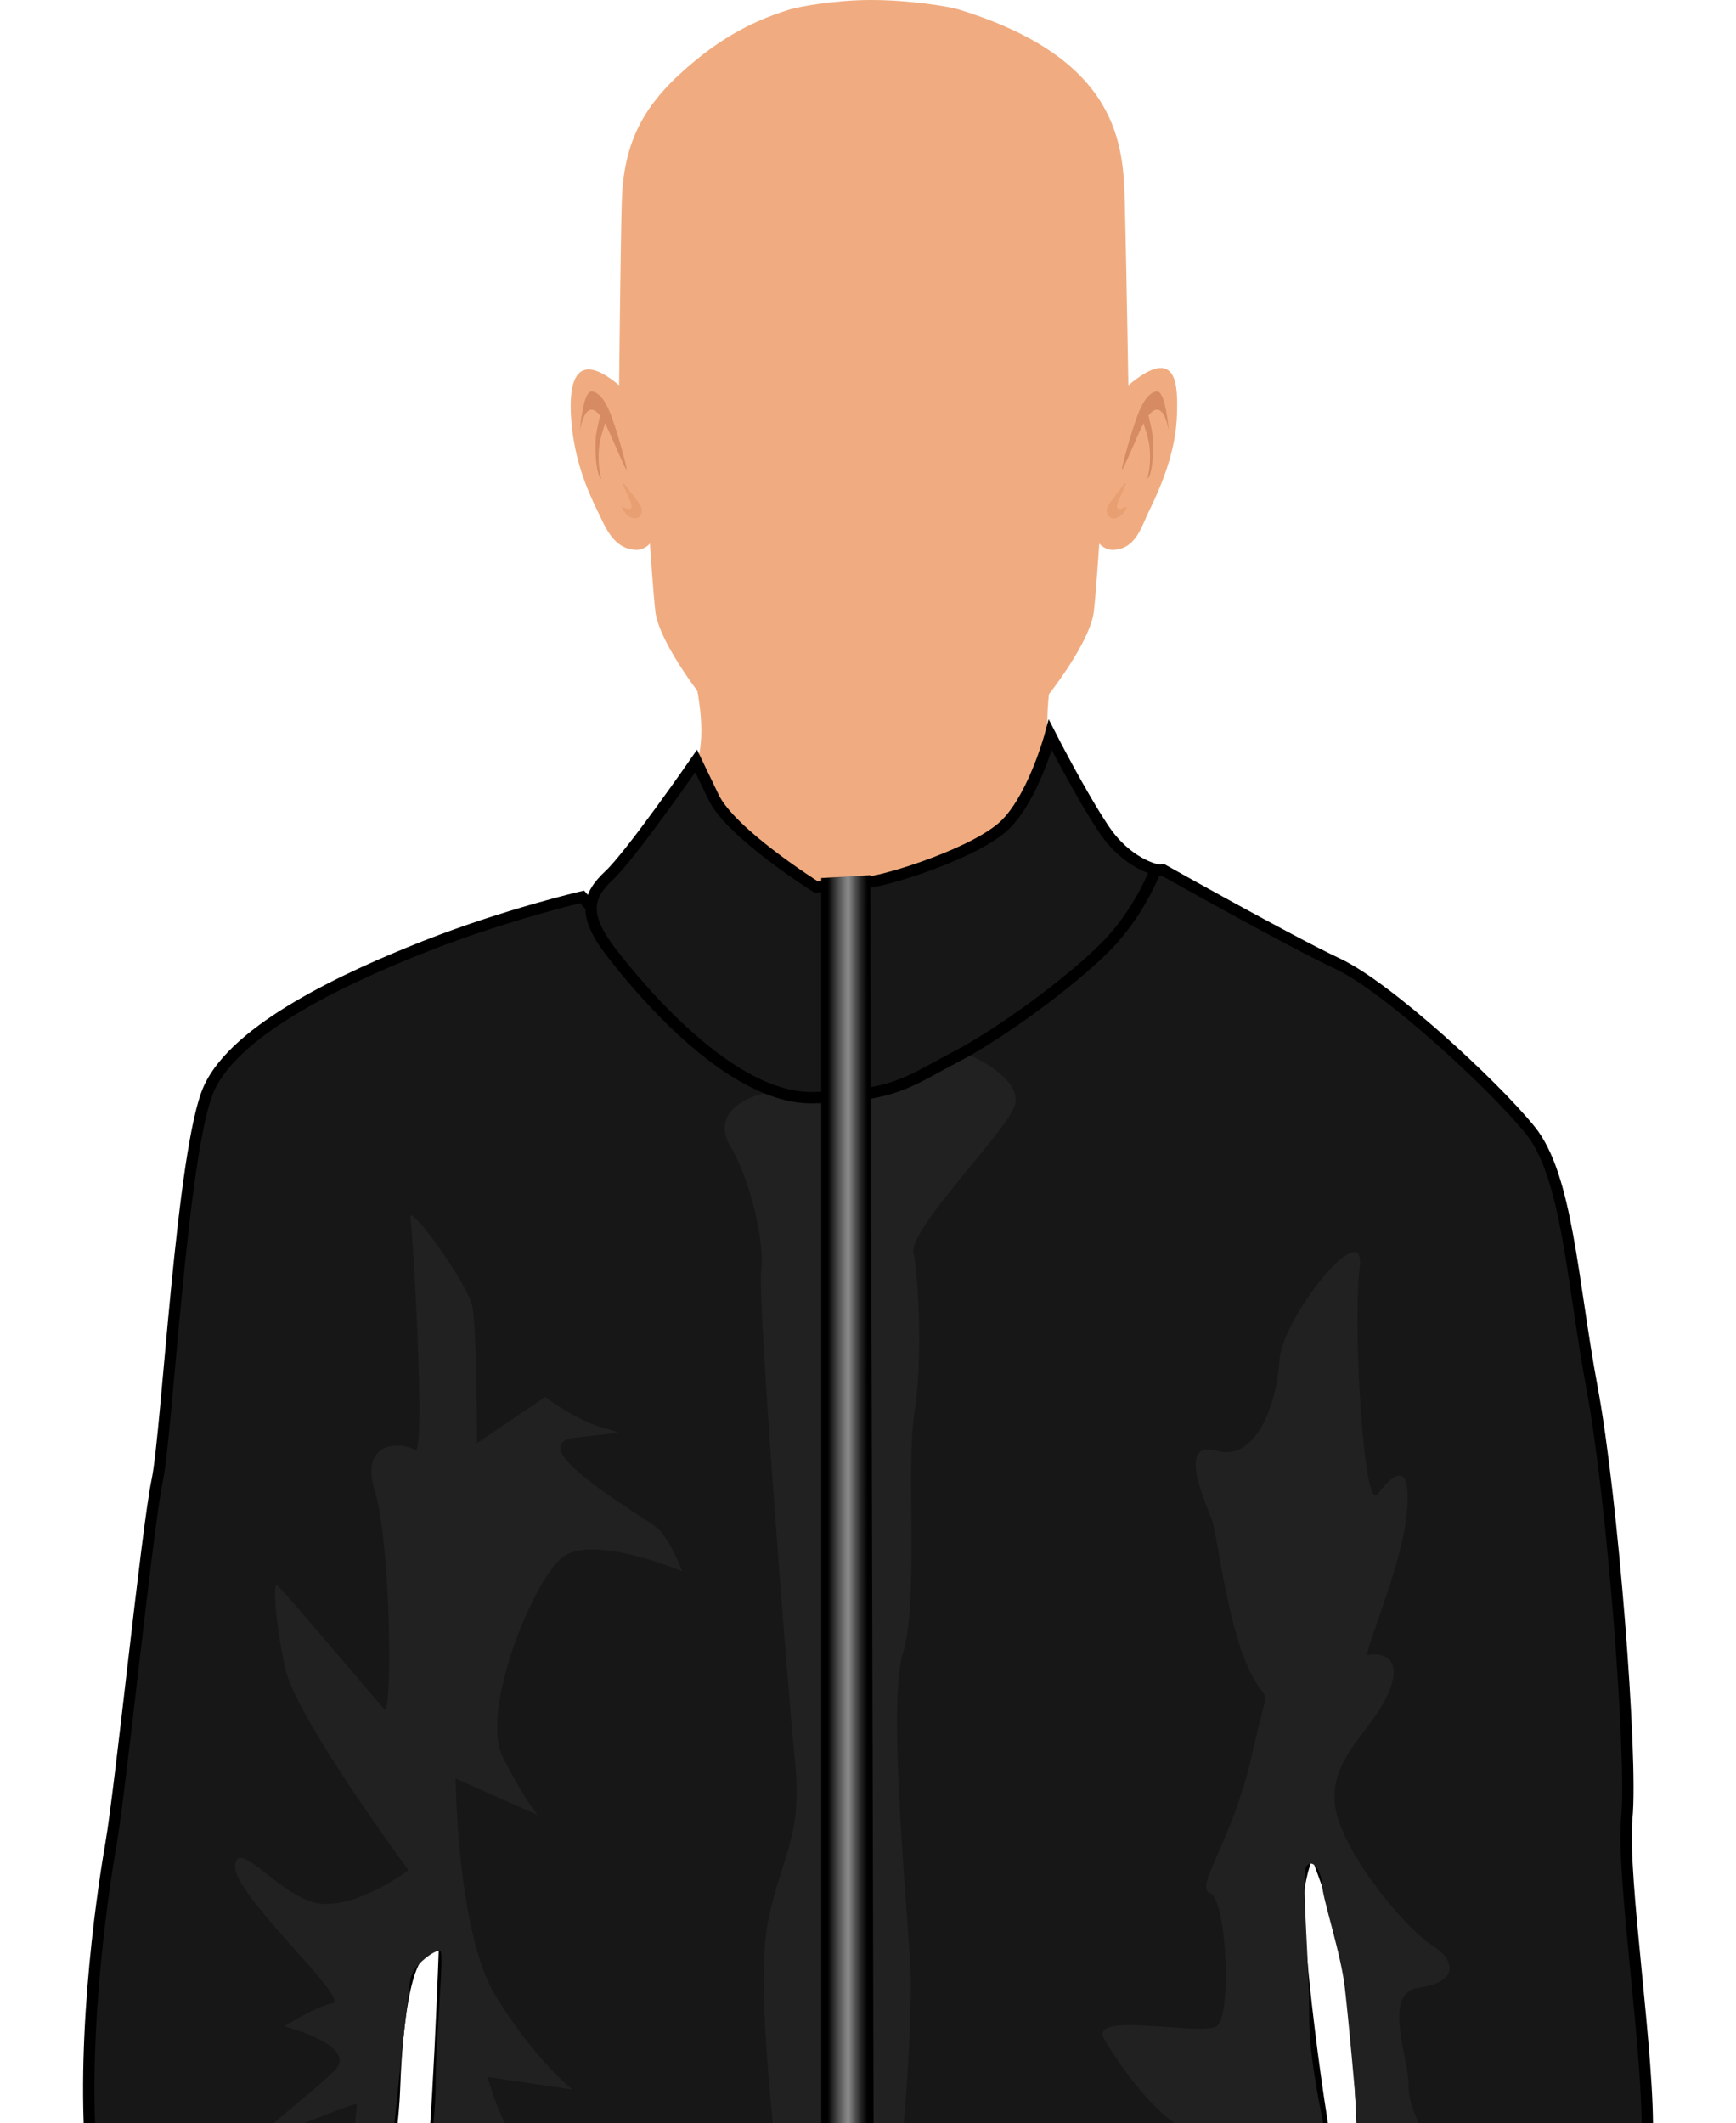 <?xml version="1.0" encoding="utf-8"?>
<!-- Generator: Adobe Illustrator 23.0.6, SVG Export Plug-In . SVG Version: 6.00 Build 0)  -->
<svg version="1.1" id="Capa_1" xmlns="http://www.w3.org/2000/svg" xmlns:xlink="http://www.w3.org/1999/xlink" x="0px" y="0px"
	 viewBox="0 0 152.79 186.83" style="enable-background:new 0 0 152.79 186.83;" xml:space="preserve">
<style type="text/css">
	.st0{fill:#F0AC80;}
	.st1{fill-rule:evenodd;clip-rule:evenodd;fill:#D68B62;}
	.st2{fill-rule:evenodd;clip-rule:evenodd;fill:#E8A073;}
	.st3{fill:#BFE9FF;}
	.st4{fill:#A8E1FF;}
	.st5{fill:#A3DEFF;}
	.st6{fill:#B0E3FF;}
	.st7{fill:#FF5955;}
	.st8{fill:#FF0000;}
	.st9{fill:#3A8A00;}
	.st10{fill:#417400;}
	.st11{fill:#4D4D4D;}
	.st12{fill:#333333;}
	.st13{fill:#1B1464;}
	.st14{fill:#271D91;}
	.st15{fill:#B2B2B2;stroke:#B2B2B2;stroke-width:0.25;}
	.st16{fill:#8C8C8C;stroke:#5A3D1C;stroke-width:0.25;}
	.st17{fill:#A6A6A6;}
	.st18{fill:#FFFFFF;stroke:#B2B2B2;stroke-width:0.25;}
	.st19{fill:#EBEBEB;}
	.st20{stroke:#000000;stroke-width:0.25;}
	.st21{fill:#8C8C8C;stroke:#003642;stroke-width:0.25;}
	.st22{fill:#7A7A7A;}
	.st23{fill:#666666;stroke:#666666;stroke-width:0.25;}
	.st24{fill:#141414;}
	.st25{fill:#FFFFFF;stroke:#B2B2B2;}
	.st26{fill:#EDEDED;}
	.st27{fill:#694721;}
	.st28{fill:#5A3D1C;}
	.st29{fill:#006631;}
	.st30{fill:#00592B;}
	.st31{fill:#035B73;stroke:#003642;stroke-width:0.25;}
	.st32{fill:#02495C;stroke:#003642;stroke-width:0.25;}
	.st33{fill:#02495C;}
	.st34{fill:#820000;stroke:#730000;}
	.st35{fill:#5C0000;stroke:#5A3D1C;stroke-width:0.25;}
	.st36{fill:#780000;}
	.st37{fill:#006B33;stroke:#003642;stroke-width:0.25;}
	.st38{fill:#00592B;stroke:#003642;stroke-width:0.25;}
	.st39{fill:#DB8C3D;stroke:#003642;stroke-width:0.25;}
	.st40{fill:#C2803D;}
	.st41{fill:#DB6D00;stroke:#003642;stroke-width:0.25;}
	.st42{fill:#3F3F3F;stroke:#3F3F3F;stroke-width:0.25;}
	.st43{stroke:#3F3F3F;stroke-width:0.25;}
	.st44{fill:#262626;}
	.st45{fill:#5A3D1C;stroke:#003642;stroke-width:0.25;}
	.st46{fill:#52361A;}
	.st47{fill:#422C15;stroke:#003642;stroke-width:0.25;}
	.st48{fill:#FFFFFF;stroke:#E8E8E8;}
	.st49{fill:#E3E3E3;}
	.st50{fill:#B2B2B2;}
	.st51{fill:#FFBF00;}
	.st52{fill:#F5B700;}
	.st53{fill:#EBAF00;stroke:#D19D00;stroke-width:0.25;}
	.st54{fill:#D010B1;}
	.st55{fill:#A60D8C;}
	.st56{fill:#00A33D;}
	.st57{fill:#008033;}
	.st58{fill:#00D4FF;}
	.st59{fill:#00ABFF;}
	.st60{fill:#0A0A0A;stroke:#000000;}
	.st61{fill:#666666;stroke:#000000;stroke-width:0.25;}
	.st62{stroke:#000000;}
	.st63{fill:#00B800;}
	.st64{fill:#009C00;}
	.st65{fill:#3F3F3F;}
	.st66{fill:#73A334;stroke:#8CC63F;stroke-width:0.1;}
	.st67{fill:#8CC63F;stroke:#8CC63F;stroke-width:0.1;}
	.st68{fill:#545454;}
	.st69{fill:#7558A4;}
	.st70{fill:#7536D1;}
	.st71{fill:#E2BB95;stroke:#D5AF8C;}
	.st72{fill:#D5AF8C;}
	.st73{fill:#E2BB95;stroke:#D5AF8C;stroke-width:0.5;}
	.st74{fill:#9E2231;}
	.st75{fill:#B72837;}
	.st76{fill:#FFE085;}
	.st77{fill:#EBCE7A;}
	.st78{fill:url(#SVGID_1_);}
	.st79{fill:url(#SVGID_2_);}
	.st80{fill:url(#SVGID_3_);}
	.st81{fill:#D00204;}
	.st82{fill:#D10507;}
	.st83{fill:#D3090B;}
	.st84{fill:#D40C0E;}
	.st85{fill:#D51012;}
	.st86{fill:#D71315;}
	.st87{fill:#D81718;}
	.st88{fill:#D91A1C;}
	.st89{fill:#DB1E1F;}
	.st90{fill:#DC2122;}
	.st91{fill:#DD2526;}
	.st92{fill:#DF2829;}
	.st93{fill:#E02C2D;}
	.st94{fill:#E22F30;}
	.st95{fill:#E33333;}
	.st96{fill:#E43637;}
	.st97{fill:#E63A3A;}
	.st98{fill:#E73D3E;}
	.st99{fill:#E84141;}
	.st100{fill:#EA4444;}
	.st101{fill:#EB4848;}
	.st102{fill:#EC4B4B;}
	.st103{fill:#EE4F4E;}
	.st104{fill:#EF5252;}
	.st105{fill:#F05655;}
	.st106{fill:#F25A59;}
	.st107{fill:#F35D5C;}
	.st108{fill:#047A04;}
	.st109{fill:#57B328;}
	.st110{fill:#507F29;}
	.st111{fill:#DDBB06;}
	.st112{fill:#A80000;}
	.st113{fill:#9E0000;}
	.st114{fill:#8F0000;stroke:#610000;stroke-width:0.25;}
	.st115{fill:#5A3D1C;stroke:#805426;}
	.st116{fill:#63421F;}
	.st117{fill:#5A3D1C;stroke:#6B4620;}
	.st118{fill:url(#SVGID_4_);}
	.st119{fill:#171717;stroke:#000000;}
	.st120{fill:#212121;}
	.st121{fill:url(#SVGID_5_);}
	.st122{fill:#3F3F3F;stroke:#3F3F3F;}
	.st123{fill:#8C8C8C;stroke:#3F3F3F;}
	.st124{fill:#808080;}
	.st125{fill:url(#SVGID_6_);}
	.st126{fill:none;}
	.st127{fill:#D4D4D4;}
	.st128{fill:#D4D4D4;stroke:#B8B8B8;stroke-width:0.5;}
	.st129{fill:#D4D4D4;stroke:#B8B8B8;stroke-width:0.2;}
	.st130{fill:#C7C7C7;}
	.st131{fill:#DBF8FF;stroke:#7DBDCC;stroke-width:0.25;}
	.st132{fill:#C2F3FF;}
	.st133{fill:#F2F2F2;}
	.st134{fill:url(#SVGID_7_);stroke:#000000;}
	.st135{fill:#42210B;stroke:#000000;}
	.st136{fill:#C69C6D;stroke:#000000;}
	.st137{fill:#93278F;stroke:#000000;}
	.st138{fill:#589F3E;}
	.st139{fill:#4D8F39;}
	.st140{fill:#963528;}
	.st141{fill:#AC3A2D;}
	.st142{fill:#211915;}
	.st143{fill:#444242;}
	.st144{fill:#1A1A1A;}
	.st145{fill:#FFFFFF;}
	.st146{fill:#2E2E2E;}
	.st147{fill:#363636;}
	.st148{fill:#666666;}
	.st149{fill:#C69C6D;}
	.st150{fill:#B38D62;}
	.st151{fill:#A67C52;}
	.st152{fill:#8C6239;}
	.st153{fill:#9E10D2;}
	.st154{fill:#8210D2;}
	.st155{fill:#6B6B6B;}
	.st156{fill:#008C08;}
	.st157{fill:#00A308;}
	.st158{fill:#EC2024;}
	.st159{fill:#E31E26;}
	.st160{fill:#BED63A;}
	.st161{fill:#EC1C24;}
	.st162{fill:#00ADEE;}
	.st163{fill:#2E3191;}
</style>
<g>
	<g>
		<path class="st0" d="M100.81,80.46c-3.81-1.97-4.62-8.98-5.47-9.52c-5.53-3.48-2.21-13.48-1.8-17.48h-1.01H60.77h-1.01
			c0.4,4,5.05,14-1.54,17.48c-0.62,0.33,3.65,8.34,4.59,12.52c1.42,6.34-10.84,11.56-12,12c0.3,0.39-11.2-0.32-7.19,5.73
			c1.84,2.78,2.7,5.47,5.05,7.78c2.43,2.38,5.21,4.34,8.26,5.68c3.67,1.61,7.6,2.4,11.55,2.64c2.7,0.17,5.44,0.14,8.16-0.08
			c2.72,0.23,5.46,0.25,8.16,0.08c3.95-0.25,7.88-1.03,11.55-2.64c3.05-1.34,5.83-3.3,8.26-5.68c2.36-2.31,3.12-5,4.97-7.78
			c4.01-6.06,1.92,10.66,2.22,10.27C108.34,119.55,103.79,82.01,100.81,80.46z"/>
		<path class="st0" d="M99.31,33.91c0,0-0.19-11.41-0.31-16.03c-0.13-4.99-0.38-12.68-14.64-17.05C83.56,0.58,80.04-0.01,76.6,0
			c-3.21,0.01-6.33,0.6-7.08,0.83c-3.78,1.16-6.57,2.9-9.35,5.38c-3.8,3.38-5.33,6.68-5.45,11.67c-0.12,4.62-0.23,16.03-0.23,16.03
			c-4.37-3.68-4.41,0.8-4.2,3.23c0.29,3.3,1.29,5.77,2.3,7.83c0.67,1.37,1.38,3.34,3.37,3.42c0.75,0.03,1.24-0.55,1.24-0.55
			s0.32,4.75,0.49,6.06c0.51,3.9,9.13,14.86,13.98,15.83c1.47,0.29,9.06,0.3,10.43,0.04c4.79-0.93,13.64-11.86,14.16-15.87
			c0.17-1.31,0.49-6.06,0.49-6.06s0.49,0.58,1.24,0.55c1.99-0.08,2.47-2.05,3.14-3.42c1.01-2.05,2.38-5.21,2.46-8.53
			C103.66,34.06,103.69,30.23,99.31,33.91z"/>
		<g>
			<g>
				<path class="st1" d="M55.14,41.31c0.11-0.01-0.87-3.58-1.45-5c-0.63-1.54-1.27-1.87-1.66-1.85c-0.74,0.04-1,3.47-1,3.47
					s0.54-3.68,2.2-0.72C53.68,38.03,55.01,41.32,55.14,41.31z"/>
				<path class="st1" d="M52.54,37.83c0.05-0.24,0.3-1.65,0.5-1.66c0.24-0.01,0.24,1.01,0.19,1.17c-0.16,0.5-0.32,1-0.43,1.54
					c-0.11,0.56-0.12,1.1-0.11,1.68c0.01,0.51,0.12,1.11,0.22,1.6c-0.39-0.38-0.49-1.9-0.5-2.47
					C52.39,38.71,52.43,38.39,52.54,37.83z"/>
				<path class="st2" d="M55.5,44.18c-0.03-0.09-0.56-1.27-0.6-1.36c-0.38-0.87,0.43,0.25,0.51,0.35c0.4,0.56,0.69,0.87,0.97,1.35
					c0.24,0.41,0.12,1.04-0.43,1.1c-0.46,0.05-1.04-0.39-1.23-1.04C54.69,44.49,55.91,45.31,55.5,44.18z"/>
			</g>
			<g>
				<path class="st1" d="M98.76,41.31c-0.11-0.01,0.87-3.58,1.45-5c0.63-1.54,1.27-1.88,1.66-1.85c0.74,0.04,1,3.47,1,3.47
					s-0.54-3.68-2.2-0.73C100.22,38.03,98.89,41.32,98.76,41.31z"/>
				<path class="st1" d="M101.36,37.83c-0.05-0.24-0.3-1.65-0.5-1.66c-0.24-0.01-0.24,1.01-0.19,1.17c0.16,0.5,0.32,1,0.43,1.54
					c0.11,0.56,0.12,1.1,0.11,1.68c-0.01,0.51-0.12,1.11-0.22,1.6c0.39-0.38,0.49-1.9,0.5-2.47
					C101.51,38.71,101.47,38.39,101.36,37.83z"/>
				<path class="st2" d="M98.4,44.18c0.03-0.09,0.56-1.27,0.6-1.36c0.38-0.87-0.43,0.25-0.51,0.35c-0.4,0.56-0.69,0.87-0.97,1.35
					c-0.24,0.41-0.12,1.04,0.43,1.1c0.46,0.05,1.04-0.39,1.24-1.04C99.22,44.49,97.99,45.31,98.4,44.18z"/>
			</g>
		</g>
	</g>
	<g>
		<path class="st119" d="M51.23,78.93c0,0-6.62,1.53-13.74,4.32c-7.13,2.81-16.66,7.26-19.07,12.48c-2.42,5.21-3.69,30.4-4.59,34.59
			c-0.88,4.21-3.18,26.84-4.06,31.93c-0.89,5.09-2.81,18.83-1.53,29.64c1.27,10.8,0.37,34.22,0.76,36.5
			c0.39,2.3,0.25,1.66,0.13,3.57c-0.13,1.91,0.38,3.57,0.38,3.57l0.63,1.14l16.17,0.65l1.91-3.18c0,0,4.57-26.97,4.71-31.8
			c0.12-4.84,1.65-14.5,1.78-18.31c0.13-3.82,0.63-11.32,2.53-12.34c1.91-1.01,1.91-1.01,1.91-1.01s-0.64,18.57-1.39,22.37
			c-0.78,3.82-3.31,11.96-3.44,15.01c-0.12,3.07-1.02,18.08-1.39,23.79c-0.39,5.73-0.39,6.74-0.39,6.74l52.91-1.39
			c0,0,32.81-1.53,33.2-1.53c0.38,0,2.68-12.6,2.56-16.41c-0.14-3.81-2.3-20.61-3.7-26.32c-1.39-5.74-3.69-23.79-3.18-26.84
			c0.52-3.07,1.27-3.57,1.27-3.57s3.82,9.66,3.82,13.22c0,3.57,1.01,19.59,0.88,22.01c-0.13,2.41,1.03,20.59,2.29,23.9
			c1.27,3.31,3.18,8.53,3.05,9.3c-0.13,0.75-0.26,6.36,0.13,6.36c0.38,0,17.16,1.78,17.54,1.78c0.39,0,0.13-7.52,0.13-8.14
			c0-0.65,1.27-35.37,1.53-42.62c0.25-7.24-2.27-23.02-1.79-28.37c0.52-5.32-1.27-28.23-3.05-37.77c-1.78-9.53-2.17-18.7-5.47-22.76
			c-3.31-4.08-12.59-12.6-16.91-14.62c-4.33-2.04-15.4-8.27-15.4-8.27l-1.59,0.13c0,0-34.9,15.45-39.68,11.76
			C56.32,84.71,51.23,78.93,51.23,78.93z"/>
		<path class="st120" d="M72.18,96.66c0,0-2.89-0.51-4.25-0.51s-5.6,1.46-3.64,4.75c1.95,3.31,3.05,8.9,2.7,11.03
			c-0.33,2.11,2.3,36.37,2.98,43.07c0.68,6.7-1.2,8.32-2.37,14.08c-1.19,5.77,0.75,21.12,1.53,27.13
			c0.75,6.02-1.03,19.43-0.09,25.36c0.94,5.91,0.51,12.2,0.51,12.2l-0.09,0.52l-0.07,3.47l9.99-0.43c0,0,4.83-2.04,3.4-6.35
			c-1.46-4.32-2.21-6.45-2.37-10.09c-0.19-3.66-3.66-20.44-2.21-25.37c1.43-4.9,2.02-17.36,1.95-21.6
			c-0.09-4.25-2.13-23.75-0.69-28.4c1.43-4.67,0.26-16.46,1.01-21.13c0.77-4.67,0.35-12.13-0.07-14.16
			c-0.44-2.02,7.97-10.42,8.89-12.88c0.93-2.46-4.57-5.06-4.91-4.67c-0.35,0.39-4.17,2.46-5.18,2.96
			C78.2,96.14,72.18,96.66,72.18,96.66z"/>
		<path class="st120" d="M34.19,235.64c0,0-1.62,1.01-1.43-4.08c0.17-5.09,0.68-24.74,2.63-31.11c1.95-6.36,2.95-13.23,2.95-17.13
			c0-3.89,0.77-11.38,0.42-11.61c-0.33-0.26-2.37,1.17-2.62,2.37c-0.24,1.2-1.43,12.88-1.69,15.34c-0.25,2.46-1.27,11.45-1.27,13.32
			c0,1.86-1.53,10.44-1.71,12.46c-0.16,2.04-1.85,12.05-2.19,14.09c-0.35,2.02-1.45,6.69-2.13,7.62c-0.68,0.93-1.19-2.8-2.79-2.8
			c-1.62,0,0.16-2.03,0.16-2.03l-2.04-2.98l4.34-3.73l0.68-10.51l-5.86,3.74c0,0-0.33-1.88,2.79-4.67c3.14-2.79,4.34-4.23,4.5-7.88
			c0.17-3.65,2.63-20.61,2.46-20.87c-0.17-0.23-7.72,3.07-8.24,2.81c-0.51-0.25,4.08-3.57,6.29-5.77c2.2-2.21-4.41-3.89-4.41-3.89
			s2.63-1.71,4.24-2.04c1.6-0.35-8.84-9.6-8.58-12.13c0.25-2.55,4.24,3.14,7.64,3.38c3.38,0.25,7.62-2.96,7.62-2.96
			s-9.92-13.4-10.86-17.81c-0.93-4.41-1.01-7.29-0.75-7.29c0.26,0,8.82,10.25,9.5,10.93c0.69,0.68,0.59-14.49-0.84-19.16
			c-1.46-4.67,2.62-4.32,3.54-3.63c0.93,0.66-0.17-18.93-0.42-20.45c-0.24-1.53,5.01,5.76,5.43,7.71
			c0.43,1.95,0.43,12.12,0.43,12.12l6.01-4.06c0,0,2.04,1.59,4.33,2.46c2.27,0.85,3.64,0.49-1.61,1.11
			c-5.26,0.59,5.93,6.94,7.13,7.95c1.18,1.03,2.2,3.82,2.2,3.82s-7.98-3.38-10.6-1.18c-2.63,2.19-7.2,13.56-5.18,17.54
			c2.04,3.99,3.07,5.09,3.07,5.09l-7.22-3.21c0,0,0.09,13.65,3.57,19.23c3.47,5.61,6.7,8.14,6.7,8.14l-7.46-1.11
			c0,0,1.69,6.71,6.1,10.53c4.41,3.81,3.82,5.33,0.94,4.74c-2.89-0.6-7.22-2.38-3.14,1.35c4.06,3.74,1.7,7.04-0.09,8.48
			c-1.78,1.45-6.43,8.23-6.43,8.23s8.05,0.52,11.35,0.35c3.31-0.19,2.54,1.85-0.93,3.99c-3.47,2.12-9.08,8.73-9.5,9.32
			c-0.43,0.61,4.15,3.9,5.93,4.08C48.94,234.02,34.19,235.64,34.19,235.64z"/>
		<path class="st120" d="M119.92,233.34c0,0,1.27-8.72,1.27-10.25c0-1.53-0.26-10.09-0.87-13.23c-0.59-3.14-1.77-12.39-2.21-15.2
			c-0.4-2.79-2.88-11.61-2.88-17.03c0-5.44-0.75-12.73-0.24-13.41c0.49-0.66,1.27,0.25,1.36,1.61c0.07,1.36,1.69,6.12,2.02,9.17
			c0.35,3.05,0.94,9.66,0.94,9.92c0,0.23,0.68,14.66,0.68,16.01c0,1.36,1.1,14,1.87,18.58c0.75,4.57,3.05,8.14,3.05,10.67
			c0,2.56,1.27,7.82,1.27,7.82s3.57-0.85,3.82-2.04c0.25-1.18-0.51-2.79-0.51-2.79s2.46-0.94,0.33-4.34
			c-2.11-3.38-2.37-3.64-2.87-4.99c-0.51-1.36-2.46-6.36-0.25-8.66c2.2-2.28,1.69-3.31-0.43-6.1c-2.13-2.79,0.07-12.71-0.43-17.64
			c-0.51-4.92-1.87-5.51-1.87-7.97c0-2.46-2.37-8.14,0.94-8.56c3.31-0.42,3.38-2.3,1.11-3.73c-2.3-1.43-8.3-8.56-8.56-12.64
			c-0.26-4.06,3.47-6.36,4.83-9.76c1.34-3.37-1.29-3.29-1.88-3.13c-0.59,0.17,2.89-7.47,3.4-12.38c0.5-4.92-1.26-3.57-2.55-1.78
			c-1.27,1.78-2.21-15.1-1.59-19.93c0.58-4.83-6.8,4.33-7.06,8.13c-0.23,3.82-2.01,9-5.58,7.98c-3.57-1.01-0.78,4.92-0.35,6.12
			c0.42,1.17,1.28,8.72,3.13,12.88c1.88,4.15,2.04,0.33,0.35,7.88c-1.71,7.54-5.09,11.53-3.66,12.05
			c1.45,0.49,1.95,10.76,0.59,11.71c-1.34,0.91-11.26-1.36-9.92,1.1c1.36,2.44,6.28,9.49,9.33,8.14c3.05-1.36,2.72,1.27,0.85,6.36
			c-1.85,5.08,3.05,7.62,3.66,11.28c0.59,3.63-3.73,6.01-2.98,8.4c0.77,2.37,7.04,13.82,1.71,13.48c-5.35-0.35-7.55-0.26-12.05,0.4
			c-4.5,0.7-11.61,1.88-6.87,3.14c4.75,1.28-0.42,2.46-0.08,2.46C91.08,233.08,119.92,233.34,119.92,233.34z"/>
		<path class="st119" d="M71.82,78.05c0,0-7.49-4.7-9.02-7.9c-1.53-3.18-1.53-3.18-1.53-3.18s-5.73,8.27-7.64,10.05
			c-1.91,1.78-2.41,3.43,0.13,6.74c2.55,3.31,10.56,12.99,17.82,12.84c7.24-0.11,8.5-1.51,12.46-3.55
			c3.95-2.04,10.17-6.61,13.22-9.68c3.06-3.05,4.45-6.85,4.45-6.85s-2.53-0.52-4.57-3.57c-2.04-3.05-4.7-8.27-4.7-8.27
			s-1.4,5.22-3.82,7.75c-2.41,2.55-10.54,5.09-12.33,5.22C74.51,77.79,71.82,78.05,71.82,78.05z"/>
		<linearGradient id="SVGID_1_" gradientUnits="userSpaceOnUse" x1="72.285" y1="163.961" x2="77.048" y2="163.961">
			<stop  offset="0.115" style="stop-color:#000000"/>
			<stop  offset="0.272" style="stop-color:#3F3F3F"/>
			<stop  offset="0.426" style="stop-color:#767676"/>
			<stop  offset="0.5" style="stop-color:#8C8C8C"/>
			<stop  offset="0.614" style="stop-color:#565656"/>
			<stop  offset="0.727" style="stop-color:#272727"/>
			<stop  offset="0.813" style="stop-color:#0B0B0B"/>
			<stop  offset="0.863" style="stop-color:#000000"/>
		</linearGradient>
		<polygon class="st78" points="72.28,77.27 72.28,250.52 77.05,250.9 76.6,77.02 		"/>
	</g>
</g>
</svg>
